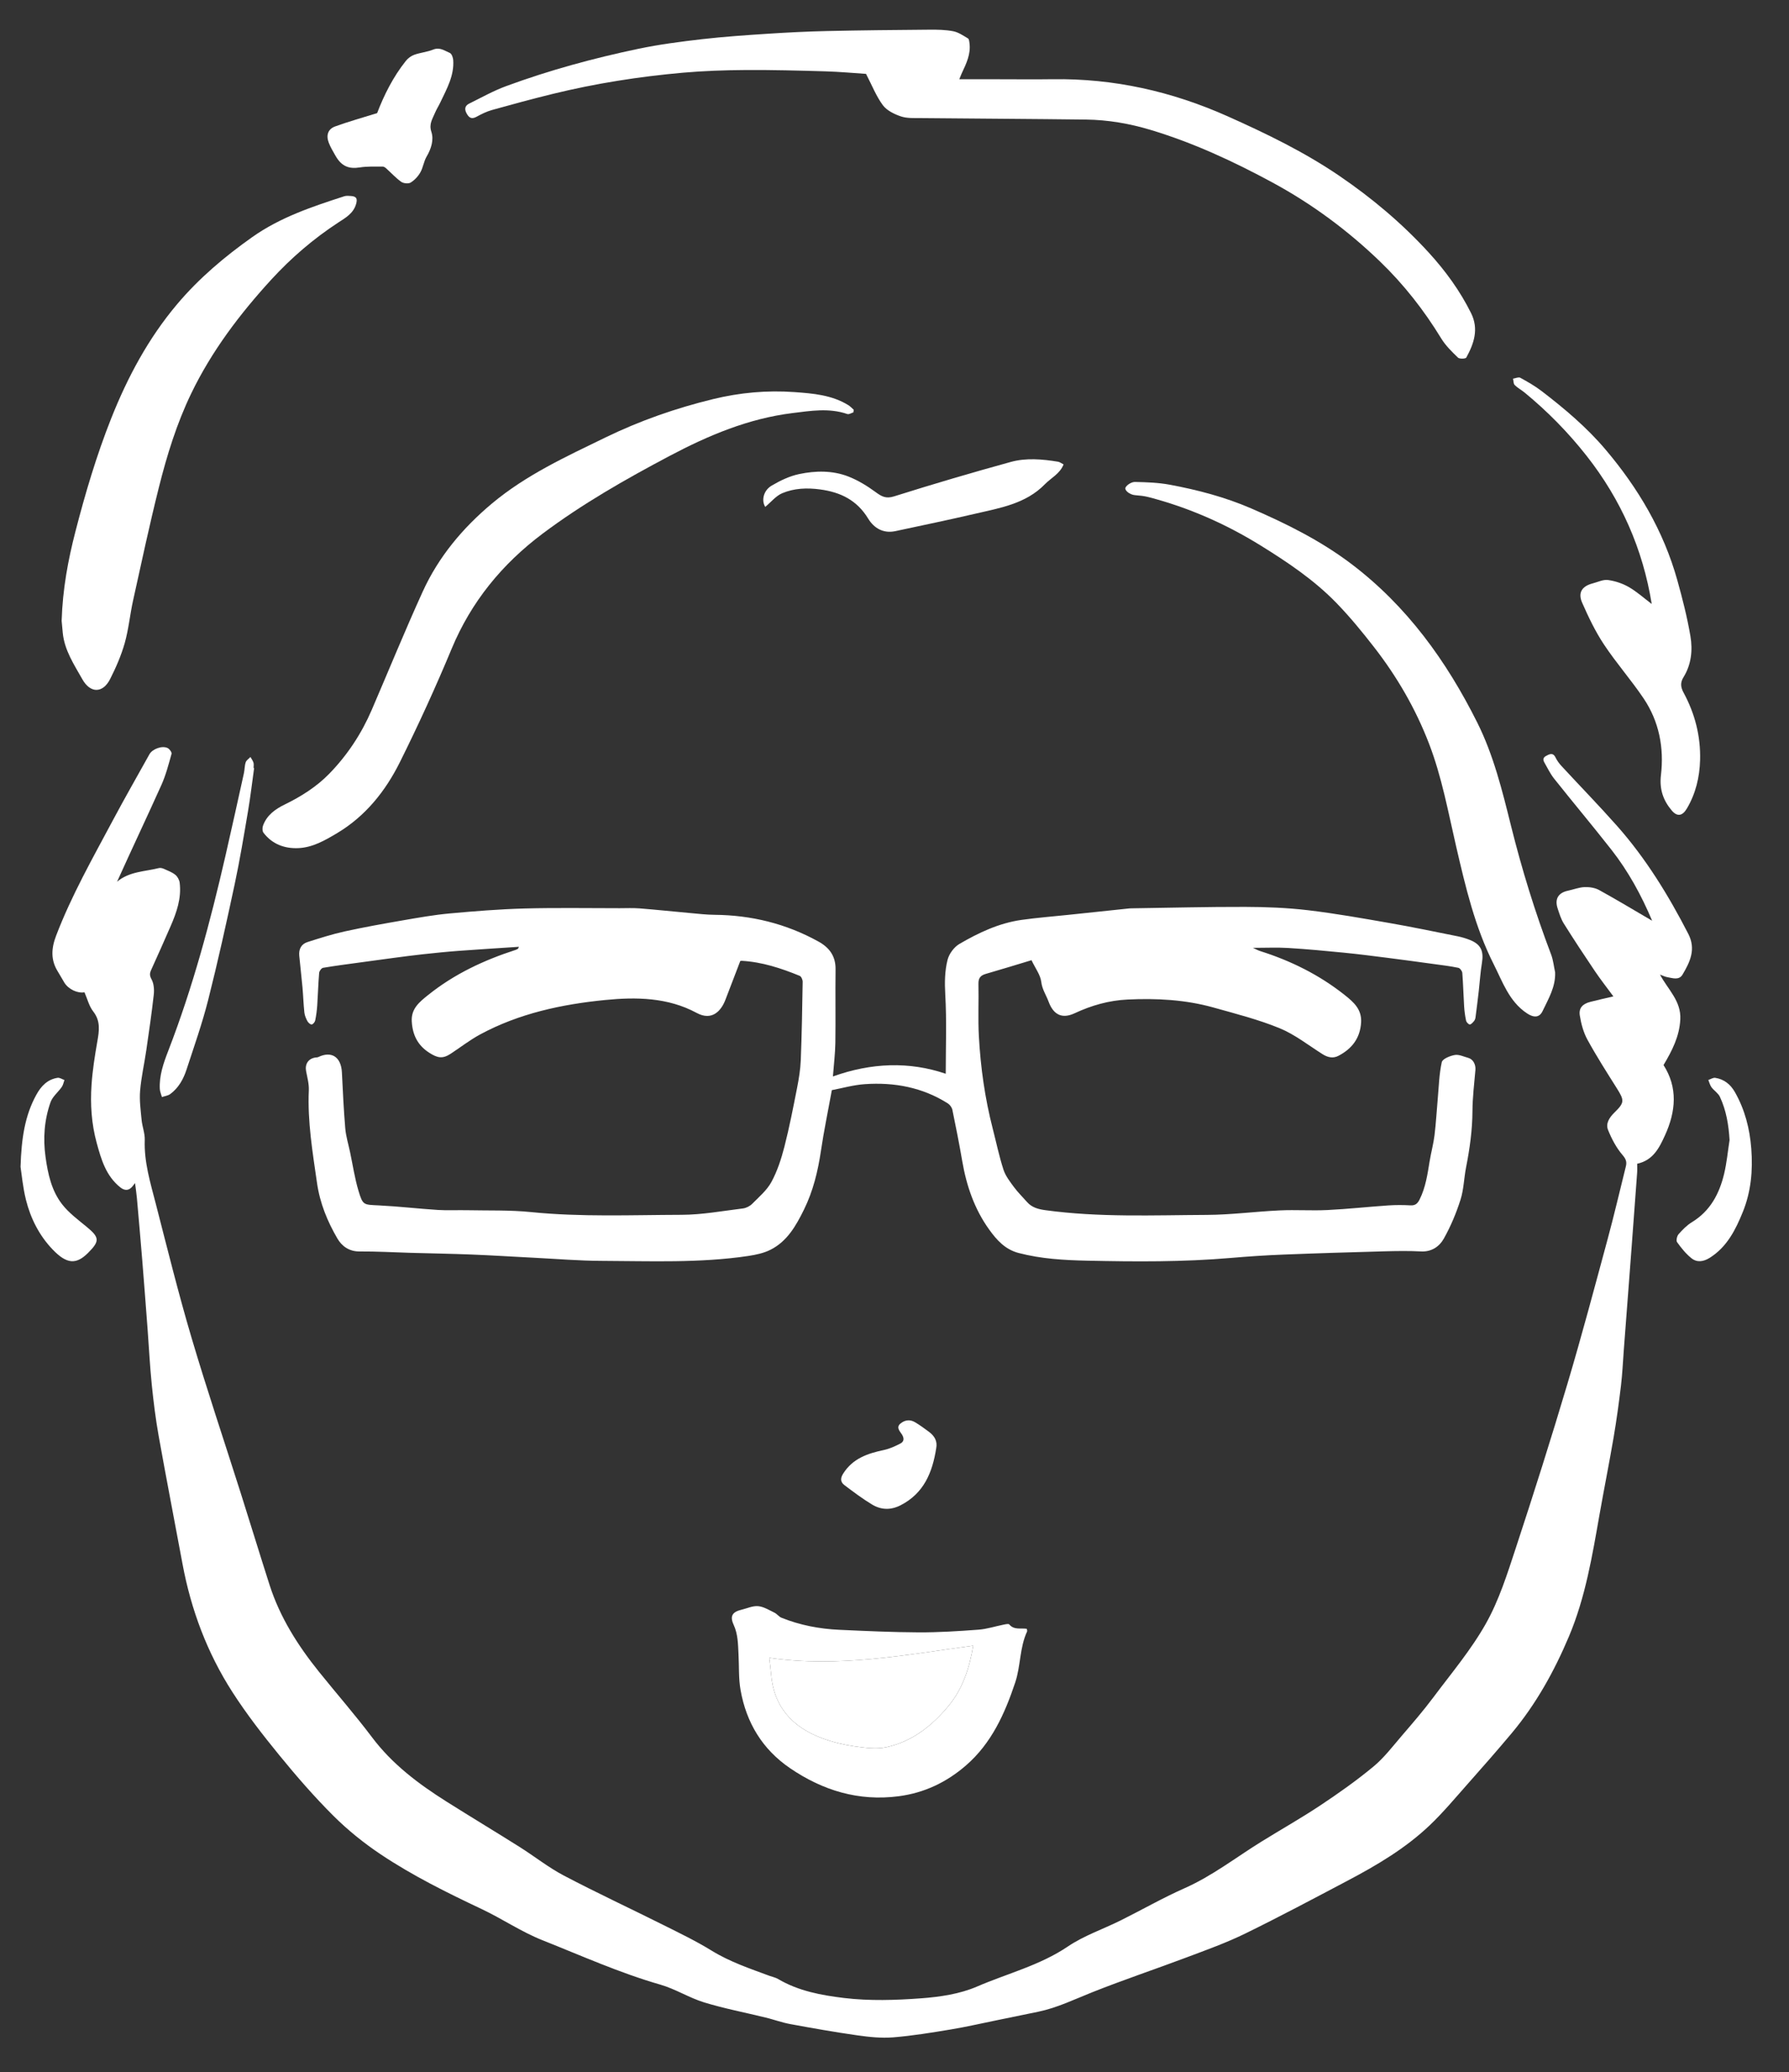 <?xml version="1.0" encoding="utf-8"?>
<!-- Generator: Adobe Illustrator 24.3.0, SVG Export Plug-In . SVG Version: 6.00 Build 0)  -->
<svg version="1.1" id="Layer_1" xmlns="http://www.w3.org/2000/svg" xmlns:xlink="http://www.w3.org/1999/xlink" x="0px" y="0px"
	 viewBox="0 0 727.409 842.151" style="enable-background:new 0 0 727.409 842.151;" xml:space="preserve">
<rect x="0" y="0" width="727.409" height="842.151" fill="#333333" stroke="none"/>
<style type="text/css">
	.st0{fill:#FFFFFF;}
</style>
<g>
	<path class="st0" d="M671.766,374.191c-4.396-10.394-9.695-20.11-16.569-28.869
		c-7.629-9.721-15.576-19.191-23.271-28.861c-1.597-2.007-2.723-4.396-4.013-6.64
		c-0.998-1.734,0.212-2.432,1.536-3.038c1.336-0.611,2.29-0.481,3.023,1.033c0.613,1.267,1.482,2.462,2.442,3.5
		c7.507,8.118,15.232,16.041,22.565,24.311c11.73,13.231,20.903,28.186,28.977,43.876
		c3.22,6.258,0.709,11.449-2.338,16.574c-1.417,2.383-4.011,1.422-6.187,1.04
		c-0.931-0.164-1.809-0.623-2.977-1.044c3.231,6.088,8.655,10.708,8.259,18.227
		c-0.363,6.887-3.289,12.611-6.818,18.537c5.875,9.166,5.015,18.845,0.613,28.503
		c-2.314,5.077-4.792,10.184-11.332,11.604c0,1.126,0.078,2.391-0.013,3.644
		c-0.695,9.612-1.421,19.222-2.14,28.833c-0.37,4.951-0.742,9.902-1.119,14.853
		c-0.717,9.424-1.438,18.848-2.158,28.271c-0.37,4.846-0.573,9.713-1.151,14.534
		c-0.842,7.027-1.799,14.048-2.988,21.024c-1.772,10.398-3.853,20.743-5.686,31.131
		c-2.982,16.898-5.752,33.864-12.479,49.793c-5.975,14.147-13.387,27.515-23.294,39.344
		c-5.841,6.975-11.85,13.811-17.889,20.616c-5.093,5.74-10.026,11.674-15.583,16.938
		c-9.787,9.271-21.348,16.098-33.212,22.354c-13.857,7.308-27.686,14.684-41.758,21.559
		c-7.588,3.707-15.602,6.578-23.523,9.56c-12.846,4.836-25.88,9.188-38.628,14.264
		c-7.221,2.876-14.211,6.295-21.881,7.888c-5.601,1.163-11.204,2.312-16.809,3.454
		c-6.278,1.279-12.529,2.72-18.846,3.766c-7.758,1.284-15.545,2.573-23.373,3.2
		c-4.816,0.386-9.776-0.142-14.591-0.825c-9.094-1.29-18.146-2.899-27.182-4.56
		c-3.401-0.625-6.692-1.831-10.062-2.658c-8.33-2.045-16.79-3.652-24.979-6.153
		c-6.108-1.866-11.698-5.464-17.825-7.225c-16.509-4.744-32.135-11.774-48.02-18.084
		c-8.541-3.393-16.302-8.694-24.651-12.636c-14.099-6.658-28.074-13.567-41.035-22.225
		c-6.858-4.581-13.404-9.86-19.245-15.673c-7.789-7.754-15.036-16.105-21.994-24.625
		c-6.735-8.247-13.313-16.71-19.065-25.654c-10.254-15.943-16.834-33.474-20.299-52.147
		c-3.212-17.305-6.58-34.582-9.678-51.907c-1.23-6.877-2.093-13.834-2.803-20.787
		c-0.758-7.429-1.123-14.899-1.686-22.348c-0.713-9.433-1.424-18.866-2.19-28.294
		c-0.685-8.438-1.428-16.871-2.179-25.303c-0.175-1.968-0.486-3.923-0.759-6.07c-0.331,0.429-0.647,0.849-0.972,1.261
		c-1.482,1.881-3.186,1.955-5.041,0.469c-5.813-4.656-7.736-11.315-9.581-18.073
		c-2.116-7.75-2.633-15.658-2.09-23.59c0.403-5.884,1.33-11.75,2.346-17.568
		c0.756-4.329,1.408-8.322-1.665-12.247c-1.69-2.159-2.374-5.105-3.55-7.781
		c-2.751,0.506-6.5-1.18-8.202-3.956c-0.895-1.46-1.695-2.978-2.607-4.427
		c-2.978-4.731-2.697-9.453-0.742-14.578c6.247-16.373,14.893-31.545,23.094-46.939
		c4.809-9.025,9.898-17.901,14.87-26.839c1.212-2.178,5.23-3.641,7.438-2.499
		c0.754,0.39,1.721,1.724,1.55,2.333c-1.202,4.274-2.318,8.632-4.13,12.663
		c-5.898,13.121-12.082,26.113-18.022,39.305c4.967-4.177,11.239-4.112,17.016-5.545
		c0.629-0.156,1.444,0.056,2.068,0.333c1.582,0.703,3.271,1.332,4.594,2.394c0.898,0.721,1.636,2.075,1.779,3.228
		c0.781,6.296-1.247,12.073-3.707,17.717c-2.579,5.916-5.201,11.814-7.872,17.689
		c-0.627,1.379-0.711,2.295,0.139,3.844c0.957,1.744,1.135,4.197,0.906,6.258c-0.842,7.562-1.948,15.097-3.045,22.628
		c-0.798,5.479-2.053,10.912-2.51,16.414c-0.324,3.902,0.229,7.897,0.608,11.83
		c0.265,2.747,1.377,5.475,1.282,8.183c-0.316,8.975,2.296,17.398,4.484,25.884
		c4.673,18.117,9.163,36.297,14.47,54.232c6.291,21.262,13.384,42.286,20.089,63.426
		c3.937,12.414,7.732,24.874,11.709,37.276c4.217,13.15,11.496,24.601,20.078,35.273
		c7.157,8.9,14.703,17.501,21.566,26.619c8.258,10.972,18.918,18.974,30.33,26.167
		c9.837,6.199,19.804,12.192,29.644,18.386c6.067,3.819,11.738,8.352,18.056,11.669
		c13.367,7.018,27.071,13.392,40.579,20.145c6.594,3.296,13.265,6.516,19.529,10.373
		c7.384,4.548,15.467,7.244,23.478,10.217c1.173,0.435,2.459,0.669,3.515,1.294
		c8.278,4.902,17.681,6.614,26.841,7.714c10.33,1.241,20.966,0.896,31.386,0.122
		c7.649-0.568,15.673-1.759,22.628-4.762c12.334-5.326,25.546-8.587,36.955-16.29
		c6.558-4.428,14.326-7.043,21.484-10.605c8.689-4.324,17.14-9.166,26.001-13.094
		c11.207-4.968,20.79-12.447,31.081-18.831c7.978-4.949,16.176-9.56,23.992-14.75
		c7.449-4.947,14.795-10.128,21.675-15.824c4.359-3.609,7.875-8.27,11.601-12.604
		c4.338-5.046,8.701-10.093,12.682-15.417c7.401-9.898,15.48-19.465,21.494-30.172
		c5.327-9.484,8.679-20.181,12.112-30.604c7.301-22.164,14.346-44.421,21.009-66.785
		c5.8-19.464,11.013-39.105,16.324-58.711c2.659-9.814,4.962-19.724,7.42-29.593
		c0.448-1.8,0.11-2.97-1.319-4.634c-2.541-2.957-4.47-6.612-5.931-10.264c-1.017-2.542,0.546-5.002,2.547-6.955
		c4.199-4.098,4.171-4.949,1.049-9.91c-4.101-6.516-8.261-13.012-11.955-19.757
		c-1.633-2.981-2.575-6.492-3.111-9.877c-0.478-3.018,1.17-4.696,4.23-5.491c2.999-0.778,6.03-1.435,9.422-2.234
		c-2.601-3.535-5.2-6.835-7.544-10.306c-4.3-6.368-8.53-12.787-12.611-19.296
		c-1.159-1.848-1.814-4.044-2.508-6.143c-1.275-3.857,0.27-6.38,4.214-7.216
		c2.262-0.48,4.495-1.371,6.764-1.458c1.972-0.075,4.223,0.273,5.924,1.209
		C657.45,365.695,664.499,369.949,671.766,374.191z"/>
	<path class="st0" d="M300.988,390.57c-2.048,5.34-4.05,10.554-6.047,15.769c-1.7,4.439-5.42,8.69-11.663,5.313
		c-11.733-6.345-24.643-6.501-37.225-5.257c-17.63,1.744-35.017,5.447-50.869,14.016
		c-4.171,2.255-7.956,5.22-11.938,7.827c-3.293,2.156-5.332,1.753-8.686-0.388
		c-4.799-3.062-6.843-7.37-7.139-12.827c-0.279-5.148,3.196-7.88,6.66-10.661
		c10.639-8.538,22.757-14.197,35.652-18.352c0.319-0.103,0.61-0.296,0.903-0.467
		c0.063-0.037,0.077-0.157,0.347-0.765c-8.409,0.56-16.556,1.055-24.695,1.662
		c-4.749,0.354-9.489,0.842-14.224,1.354c-4.004,0.432-7.997,0.967-11.991,1.49
		c-4.527,0.593-9.051,1.218-13.575,1.841c-5.051,0.695-10.112,1.337-15.136,2.189
		c-0.651,0.111-1.531,1.303-1.595,2.054c-0.371,4.405-0.482,8.831-0.783,13.243
		c-0.14,2.054-0.412,4.113-0.831,6.127c-0.133,0.642-0.899,1.56-1.431,1.599c-0.552,0.041-1.387-0.714-1.716-1.326
		c-0.584-1.089-1.117-2.307-1.248-3.517c-0.368-3.4-0.464-6.828-0.771-10.236
		c-0.387-4.297-0.902-8.581-1.309-12.876c-0.25-2.645,0.817-4.729,3.359-5.537
		c5.009-1.593,10.038-3.202,15.163-4.328c7.866-1.727,15.805-3.144,23.743-4.517
		c6.272-1.085,12.562-2.199,18.892-2.778c10.142-0.926,20.315-1.741,30.49-2.016
		c12.86-0.347,25.735-0.109,38.603-0.116c2.725-0.001,5.464-0.137,8.173,0.079
		c6.983,0.558,13.951,1.297,20.928,1.926c3.139,0.283,6.285,0.652,9.43,0.678
		c15.023,0.126,29.163,3.58,42.34,10.873c4.461,2.469,7.008,5.941,6.939,11.281
		c-0.129,9.938,0.064,19.88-0.083,29.817c-0.066,4.46-0.628,8.912-0.992,13.728
		c15.552-5.585,30.989-6.176,45.875-1.104c0-10.673,0.421-21.444-0.19-32.156
		c-0.277-4.853-0.221-9.591,0.931-14.144c0.618-2.444,2.649-5.194,4.825-6.462
		c7.839-4.566,16.078-8.461,25.197-9.758c6.306-0.896,12.669-1.381,19.007-2.049
		c8.306-0.876,16.611-1.753,24.917-2.626c0.27-0.028,0.544-0.031,0.816-0.035
		c15.434-0.22,30.868-0.626,46.301-0.584c8.487,0.023,17.025,0.355,25.446,1.349
		c11.118,1.313,22.166,3.289,33.203,5.212c9.256,1.613,18.459,3.534,27.672,5.383
		c1.744,0.35,3.479,0.873,5.126,1.541c4.357,1.768,5.567,4.498,4.762,9.319
		c-0.62,3.712-0.834,7.49-1.265,11.235c-0.42,3.648-0.868,7.294-1.35,10.934
		c-0.068,0.513-0.293,1.081-0.628,1.466c-0.487,0.56-1.178,1.39-1.709,1.34
		c-0.56-0.053-1.351-0.936-1.49-1.577c-0.417-1.919-0.672-3.89-0.796-5.853
		c-0.284-4.506-0.381-9.024-0.737-13.523c-0.06-0.754-0.937-1.927-1.611-2.067
		c-3.145-0.655-6.348-1.042-9.536-1.478c-6.471-0.884-12.942-1.772-19.421-2.595
		c-5.866-0.745-11.733-1.5-17.616-2.08c-7.528-0.742-15.066-1.449-22.615-1.909
		c-4.524-0.276-9.079-0.051-14.338-0.051c1.335,0.602,2.092,1.039,2.905,1.296
		c12.509,3.949,24.087,9.68,34.398,17.864c3.654,2.9,7.026,5.827,6.68,11.216
		c-0.412,6.428-3.794,10.691-9.252,13.523c-2.168,1.125-4.331,0.629-6.409-0.681
		c-5.769-3.636-11.257-8.005-17.482-10.559c-8.623-3.538-17.77-5.851-26.779-8.382
		c-11.466-3.221-23.251-3.839-35.079-3.269c-7.488,0.361-14.601,2.362-21.439,5.561
		c-5.123,2.396-8.642,0.694-10.647-4.762c-0.968-2.633-2.591-4.896-2.949-7.946
		c-0.337-2.867-2.405-5.53-3.976-8.841c-5.903,1.778-12.213,3.734-18.561,5.558
		c-2.142,0.616-3.062,1.673-3.011,4.019c0.155,7.083-0.215,14.187,0.168,21.254
		c0.688,12.698,2.461,25.27,5.637,37.614c1.43,5.556,2.596,11.196,4.356,16.644
		c0.827,2.56,2.621,4.87,4.257,7.088c1.605,2.176,3.574,4.083,5.365,6.124c1.984,2.262,4.658,2.912,7.473,3.297
		c21.802,2.983,43.733,2.015,65.618,1.912c9.897-0.046,19.781-1.374,29.684-1.831
		c6.437-0.297,12.91,0.171,19.345-0.144c8.262-0.404,16.498-1.308,24.754-1.875
		c2.985-0.205,6.001-0.19,8.989-0.023c1.976,0.111,2.901-0.738,3.728-2.389c2.459-4.912,3.212-10.23,4.081-15.546
		c0.576-3.524,1.543-6.992,1.979-10.528c0.615-4.991,0.883-10.024,1.333-15.036
		c0.441-4.917,0.558-9.911,1.622-14.692c0.3-1.348,3.338-2.578,5.286-2.921c1.706-0.3,3.655,0.678,5.476,1.168
		c1.972,0.53,3.109,2.692,2.917,4.916c-0.482,5.571-1.171,11.149-1.203,16.728
		c-0.044,7.723-1.101,15.27-2.589,22.809c-0.867,4.394-0.934,9.007-2.28,13.229
		c-1.737,5.449-3.991,10.833-6.798,15.807c-1.78,3.155-4.902,5.392-9.211,5.172
		c-5.053-0.258-10.132-0.176-15.195-0.038c-13.586,0.372-27.171,0.779-40.751,1.32
		c-7.133,0.284-14.265,0.741-21.377,1.359c-19.465,1.694-38.977,1.536-58.464,1.123
		c-9.302-0.197-18.692-0.736-27.844-3.123c-5.526-1.441-8.934-5.275-12.009-9.552
		c-5.989-8.329-9.214-17.773-10.942-27.817c-1.197-6.959-2.568-13.889-4.001-20.804
		c-0.202-0.974-1.007-2.084-1.855-2.622c-10.329-6.539-21.779-8.653-33.77-7.822
		c-4.655,0.323-9.241,1.649-13.389,2.43c-1.573,8.634-3.246,16.615-4.435,24.668
		c-1.226,8.304-3.194,16.364-6.9,23.886c-3.204,6.503-6.814,12.909-13.631,16.322
		c-2.734,1.369-5.923,2.049-8.985,2.506c-19.811,2.961-39.775,2.067-59.691,2.004
		c-9.132-0.029-18.262-0.809-27.392-1.271c-8.489-0.429-16.974-0.969-25.466-1.308
		c-8.248-0.329-16.505-0.456-24.757-0.69c-6.947-0.197-13.894-0.611-20.838-0.563
		c-4.203,0.029-7.151-2.184-8.93-5.224c-4.082-6.976-7.129-14.404-8.304-22.586
		c-1.798-12.515-3.902-24.967-3.332-37.698c0.115-2.56-0.614-5.177-1.104-7.738
		c-0.543-2.838,0.834-5.047,3.647-5.546c0.443-0.079,0.942-0.029,1.328-0.216c5.318-2.573,9.264-0.081,9.581,6.263
		c0.378,7.566,0.715,15.139,1.36,22.684c0.279,3.27,1.277,6.48,1.959,9.714
		c1.105,5.239,1.889,10.574,3.417,15.687c1.785,5.972,2.08,5.641,8.321,5.949
		c7.992,0.395,15.956,1.333,23.945,1.845c3.982,0.255,7.992,0.025,11.987,0.11
		c8.601,0.181,17.255-0.114,25.79,0.749c20.451,2.067,40.932,1.173,61.394,1.116
		c8.299-0.023,16.601-1.569,24.882-2.587c1.326-0.163,2.819-0.921,3.762-1.873c2.796-2.823,6.008-5.528,7.847-8.933
		c2.39-4.424,3.998-9.379,5.255-14.281c2.029-7.91,3.584-15.947,5.163-23.965
		c0.73-3.704,1.342-7.478,1.491-11.241c0.419-10.602,0.598-21.213,0.771-31.823
		c0.013-0.82-0.559-2.143-1.197-2.404c-7.573-3.102-15.313-5.649-23.578-6.113
		C301.326,390.461,301.059,390.558,300.988,390.57z"/>
	<path class="st0" d="M390.049,32.209c5.808,0,11.113,0,16.419,0c7.177,0,14.356,0.089,21.532-0.016
		c24.865-0.363,48.441,4.931,71.152,15.067c15.73,7.021,31.145,14.492,45.408,24.195
		c13.267,9.025,25.486,19.304,36.321,31.139c6.813,7.443,12.747,15.566,17.261,24.667
		c3.21,6.473,1.175,12.355-1.943,18.055c-0.282,0.516-2.77,0.613-3.381,0.023
		c-2.475-2.393-5.033-4.878-6.809-7.787c-7.003-11.469-15.226-21.966-24.874-31.26
		c-13.121-12.64-27.674-23.423-43.732-32.11c-15.894-8.598-32.236-16.18-49.58-21.395
		c-8.527-2.564-17.291-4.08-26.204-4.192c-22.418-0.282-44.837-0.379-67.256-0.601
		c-2.709-0.027-5.589,0.149-8.076-0.695c-2.686-0.912-5.713-2.384-7.321-4.553
		c-2.702-3.645-4.399-8.034-6.838-12.722c-4.856-0.315-10.705-0.864-16.566-1.036
		c-10.799-0.316-21.606-0.604-32.408-0.534c-8.505,0.055-17.035,0.348-25.504,1.097
		c-17.797,1.574-35.432,4.342-52.803,8.587c-8.3,2.029-16.551,4.263-24.78,6.562
		c-2.217,0.619-4.346,1.683-6.379,2.791c-2.098,1.143-3.114,0.198-4.028-1.519
		c-0.887-1.666-0.58-3.037,1.08-3.853c4.965-2.442,9.829-5.193,14.999-7.097
		c17.52-6.452,35.519-11.354,53.777-15.178c8.577-1.796,17.315-2.93,26.03-3.93
		c8.937-1.025,17.927-1.628,26.908-2.214c7.925-0.517,15.865-0.911,23.805-1.085
		c13.871-0.304,27.746-0.439,41.62-0.548c3.239-0.025,6.541,0.021,9.7,0.629
		c2.116,0.407,4.075,1.787,5.998,2.913c0.436,0.255,0.525,1.25,0.614,1.926c0.589,4.453-1.293,8.29-3.093,12.144
		C390.84,30.226,390.632,30.794,390.049,32.209z"/>
	<path class="st0" d="M346.982,167.599c-0.824,0.242-1.787,0.89-2.449,0.663c-7.459-2.564-14.932-1.304-22.438-0.369
		c-17.814,2.218-34.047,9.057-49.699,17.326c-17.938,9.477-35.606,19.527-51.853,31.719
		c-16.33,12.253-28.942,27.577-36.902,46.715c-6.478,15.576-13.513,30.951-21.029,46.054
		c-5.862,11.779-14.004,22.005-25.573,28.897c-4.903,2.921-9.965,5.858-15.854,6.076
		c-5.58,0.206-10.537-1.646-14.046-6.257c-0.491-0.646-0.508-2.003-0.21-2.84
		c1.52-4.273,4.95-6.735,8.82-8.623c6.684-3.262,12.966-7.221,18.129-12.521
		c7.334-7.529,13.095-16.249,17.271-25.943c6.9-16.018,13.487-32.178,20.717-48.045
		c6.446-14.146,16.236-25.847,28.167-35.828c13.857-11.593,30.078-19.025,46.122-26.824
		c14.038-6.824,28.66-11.925,43.814-15.609c10.872-2.643,21.915-3.65,33.01-2.847
		c7.506,0.543,15.19,1.149,21.907,5.282c0.82,0.504,1.493,1.248,2.233,1.881
		C347.074,166.868,347.028,167.234,346.982,167.599z"/>
	<path class="st0" d="M25.065,252.303c0.4-12.865,2.599-24.657,5.603-36.29
		c4.016-15.548,8.571-30.922,14.51-45.89c6.699-16.882,15.168-32.685,26.913-46.584
		c8.857-10.48,19.252-19.253,30.467-27.179c11.416-8.067,24.375-12.374,37.424-16.598
		c0.828-0.268,1.804-0.169,2.703-0.11c2.324,0.152,2.744,1.129,2.061,3.393c-1.135,3.758-4.312,5.503-7.188,7.381
		c-10.104,6.602-19.183,14.388-27.311,23.266c-12.809,13.991-24.205,29.041-32.486,46.185
		c-5.888,12.19-9.889,25.135-13.17,38.229c-3.818,15.235-7.096,30.607-10.486,45.947
		c-1.27,5.745-1.8,11.679-3.399,17.319c-1.423,5.02-3.557,9.905-5.92,14.576
		c-2.958,5.847-8.038,5.903-11.302,0.106c-3.359-5.966-7.276-11.776-7.968-18.897
		C25.334,255.278,25.167,253.399,25.065,252.303z"/>
	<path class="st0" d="M632.314,395.147c0.234,5.964-2.756,10.799-5.09,15.737c-1.353,2.863-3.759,2.689-6.482,0.854
		c-7.168-4.83-9.776-12.708-13.373-19.813c-7.65-15.11-11.492-31.512-15.29-47.894
		c-3.265-14.083-5.833-28.337-11.072-41.916c-5.457-14.147-12.979-27.099-22.242-39.025
		c-4.863-6.262-9.918-12.436-15.439-18.112c-9.04-9.293-19.767-16.49-30.762-23.296
		c-14.231-8.81-29.375-15.457-45.574-19.664c-1.807-0.469-3.705-0.641-5.574-0.797
		c-2.004-0.167-4.428-1.985-3.732-3.177c0.654-1.121,2.497-2.205,3.793-2.179c4.753,0.098,9.57,0.266,14.227,1.134
		c11.298,2.107,22.398,5.019,32.999,9.604c14.309,6.189,28.223,13.094,40.714,22.545
		c22.593,17.094,38.693,39.418,51.224,64.469c6.63,13.253,10.165,27.633,13.722,41.932
		c4.423,17.776,9.812,35.23,16.318,52.351C631.555,390.191,631.786,392.725,632.314,395.147z"/>
	<path class="st0" d="M417.502,661.937c0.05,0.425,0.234,0.832,0.11,1.096c-3.065,6.567-2.559,13.946-4.826,20.726
		c-4.25,12.707-9.634,24.69-20.005,33.69c-7.883,6.842-16.966,11.184-27.415,12.539
		c-16.23,2.105-30.77-2.32-44.083-11.372c-11.291-7.677-17.834-18.535-20.178-31.828
		c-0.826-4.682-0.562-9.555-0.817-14.34c-0.219-4.112-0.169-8.184-1.983-12.139
		c-1.646-3.59-0.494-5.25,3.257-6.149c2.239-0.536,4.536-1.629,6.708-1.424c2.276,0.216,4.473,1.602,6.624,2.644
		c1.046,0.506,1.808,1.641,2.869,2.067c7.542,3.027,15.44,4.535,23.525,4.898
		c10.745,0.484,21.498,0.996,32.25,1.039c8.117,0.033,16.249-0.489,24.349-1.093
		c3.437-0.256,6.807-1.376,10.217-2.053c0.757-0.15,1.967-0.434,2.269-0.073
		C412.327,662.509,415.039,661.562,417.502,661.937z M312.782,673.72c0.274,2.379,0.574,4.391,0.728,6.415
		c1.029,13.484,8.673,21.808,20.878,26.309c4.144,1.528,8.535,2.611,12.908,3.231
		c4.341,0.616,8.996,1.283,13.169,0.365c10.352-2.276,18.407-8.595,25.111-16.649
		c5.9-7.089,8.603-15.513,10.137-24.606C368.261,672.513,341.033,677.816,312.782,673.72z"/>
	<path class="st0" d="M671.593,245.453c-3.603-22.327-12.462-42.365-26.441-60.156
		c-7.471-9.508-15.896-18.082-25.235-25.756c-1.304-1.072-2.853-1.875-4.032-3.058
		c-0.545-0.547-0.474-1.709-0.682-2.592c0.997-0.148,2.24-0.751,2.946-0.366c2.984,1.625,5.969,3.333,8.661,5.394
		c9.335,7.149,18.335,14.737,25.955,23.723c13.302,15.686,23.623,33.114,29.206,53.054
		c2.108,7.531,4.053,15.149,5.359,22.849c0.963,5.678,0.369,11.521-2.807,16.646
		c-1.399,2.257-1.178,4.085,0.045,6.346c4.603,8.507,6.951,17.655,6.689,27.342
		c-0.188,6.962-1.778,13.629-5.374,19.708c-1.797,3.037-3.912,3.447-6.176,0.765
		c-3.455-4.094-5.035-8.647-4.365-14.33c1.311-11.101-0.729-21.801-7.042-31.178
		c-5.057-7.513-11.107-14.36-16.112-21.904c-3.52-5.305-6.321-11.154-8.885-17.004
		c-1.808-4.124-0.04-6.736,4.33-7.86c2.063-0.531,4.228-1.629,6.192-1.357c2.913,0.403,5.918,1.398,8.465,2.867
		C665.592,240.49,668.482,243.109,671.593,245.453z"/>
	<path class="st0" d="M311.152,205.995c-1.564-2.418-0.892-6.567,2.59-8.629c3.476-2.059,7.323-3.897,11.241-4.716
		c6.634-1.386,13.53-1.506,19.961,1.001c3.929,1.531,7.659,3.826,11.077,6.328
		c2.445,1.79,4.169,2.798,7.529,1.738c15.713-4.956,31.529-9.605,47.413-13.982
		c6.268-1.727,12.817-1.149,19.23-0.097c0.742,0.122,1.412,0.674,2.259,1.099
		c-1.496,3.822-5.073,5.461-7.604,8.057c-7.773,7.975-18.279,9.634-28.415,11.998
		c-10.749,2.507-21.563,4.741-32.357,7.052c-4.919,1.053-8.702-1.193-11.076-5.087
		c-4.555-7.472-11.196-10.747-19.6-11.862c-5.337-0.708-10.489-0.486-15.312,1.531
		C315.513,201.502,313.538,204.014,311.152,205.995z"/>
	<path class="st0" d="M153.344,45.969c2.754-7.206,6.44-14.665,11.696-21.244c0.856-1.072,2.148-2.021,3.433-2.476
		c2.498-0.884,5.241-1.117,7.686-2.104c2.683-1.083,4.636,0.49,6.725,1.354c0.748,0.309,1.316,1.846,1.39,2.864
		c0.465,6.391-2.631,11.755-5.232,17.246c-0.694,1.466-1.592,2.843-2.208,4.338
		c-0.993,2.407-2.491,4.415-1.437,7.63c1.06,3.232-0.04,6.84-1.925,10.034
		c-1.162,1.969-1.426,4.463-2.563,6.453c-0.928,1.624-2.359,3.171-3.944,4.13
		c-0.922,0.558-2.914,0.348-3.852-0.32c-2.234-1.592-4.112-3.679-6.172-5.524c-0.374-0.335-0.931-0.668-1.399-0.662
		c-3.073,0.039-6.192-0.13-9.206,0.345c-4.498,0.709-7.484-0.413-9.985-4.841
		c-0.962-1.704-1.992-3.4-2.686-5.217c-1.148-3.006-0.313-5.535,2.606-6.594
		C141.691,49.415,147.262,47.87,153.344,45.969z"/>
	<path class="st0" d="M103.327,312.135c-0.819,5.851-1.497,11.726-2.487,17.547c-1.691,9.94-3.328,19.899-5.438,29.754
		c-3.358,15.691-6.819,31.372-10.755,46.925c-2.422,9.568-5.729,18.918-8.803,28.313
		c-1.265,3.868-3.231,7.449-6.61,9.936c-0.928,0.683-2.25,0.832-3.392,1.225
		c-0.298-1.093-0.802-2.176-0.86-3.281c-0.286-5.505,1.525-10.574,3.468-15.598
		c9.939-25.709,17.046-52.251,23.201-79.069c2.569-11.191,5.037-22.406,7.516-33.617
		c0.328-1.481,0.266-3.069,0.741-4.488c0.28-0.836,1.262-1.437,1.929-2.143c0.423,0.762,0.978,1.484,1.227,2.3
		c0.203,0.664,0.041,1.44,0.041,2.167C103.18,312.115,103.253,312.125,103.327,312.135z"/>
	<path class="st0" d="M8.352,474.224c0.367-11.687,1.774-20.825,6.381-29.244c1.961-3.583,4.52-6.299,8.677-6.961
		c0.862-0.137,1.859,0.576,2.793,0.897c-0.347,0.942-0.518,2.006-1.074,2.804
		c-1.482,2.128-3.772,3.915-4.591,6.242c-2.529,7.191-3.082,14.64-2.015,22.279
		c0.967,6.918,2.447,13.687,6.766,19.212c2.724,3.486,6.442,6.241,9.905,9.091
		c5.282,4.346,5.446,5.79,0.622,10.617c-4.81,4.811-8.655,4.65-14.444-1.401
		c-5.399-5.644-8.911-12.565-10.804-20.105C9.285,482.541,8.826,477.221,8.352,474.224z"/>
	<path class="st0" d="M703.242,463.319c-0.364-6.163-1.347-12.062-3.928-17.575c-0.701-1.497-2.384-2.505-3.417-3.887
		c-0.627-0.839-0.871-1.963-1.287-2.959c0.939-0.312,1.937-1.004,2.807-0.87c3.604,0.554,6.212,2.66,8.001,5.809
		c4.05,7.131,6.024,14.809,6.654,22.981c0.683,8.842-0.108,17.47-3.419,25.653
		c-2.927,7.234-6.41,14.238-13.432,18.67c-2.59,1.634-5.213,2.021-7.498,0.184
		c-2.251-1.81-4.132-4.161-5.829-6.523c-0.46-0.64-0.029-2.501,0.626-3.245c1.602-1.82,3.379-3.634,5.431-4.884
		c7.448-4.535,11.13-11.545,13.072-19.606C702.107,472.567,702.525,467.907,703.242,463.319z"/>
	<path class="st0" d="M380.65,588.634c-1.528,9.723-4.985,18.281-14.537,23.13c-3.953,2.007-7.861,1.859-11.478-0.306
		c-3.908-2.34-7.566-5.118-11.219-7.857c-1.599-1.199-1.877-2.651-0.627-4.656c3.882-6.223,9.977-8.277,16.625-9.677
		c2.292-0.483,4.515-1.513,6.618-2.589c1.408-0.721,1.766-1.889,0.776-3.597c-0.727-1.254-2.636-2.876-0.728-4.516
		c1.742-1.497,3.926-1.821,5.989-0.575c1.979,1.195,3.873,2.547,5.717,3.945
		C379.942,583.568,381.251,585.642,380.65,588.634z"/>
	<path class="st0" d="M312.782,673.72c28.251,4.096,55.478-1.207,82.93-4.937
		c-1.534,9.093-4.237,17.518-10.137,24.606c-6.704,8.054-14.758,14.373-25.111,16.649
		c-4.174,0.918-8.829,0.251-13.169-0.365c-4.373-0.621-8.764-1.703-12.908-3.231
		c-12.205-4.5-19.849-12.825-20.878-26.309C313.356,678.111,313.057,676.099,312.782,673.72z"/>
</g>
</svg>
